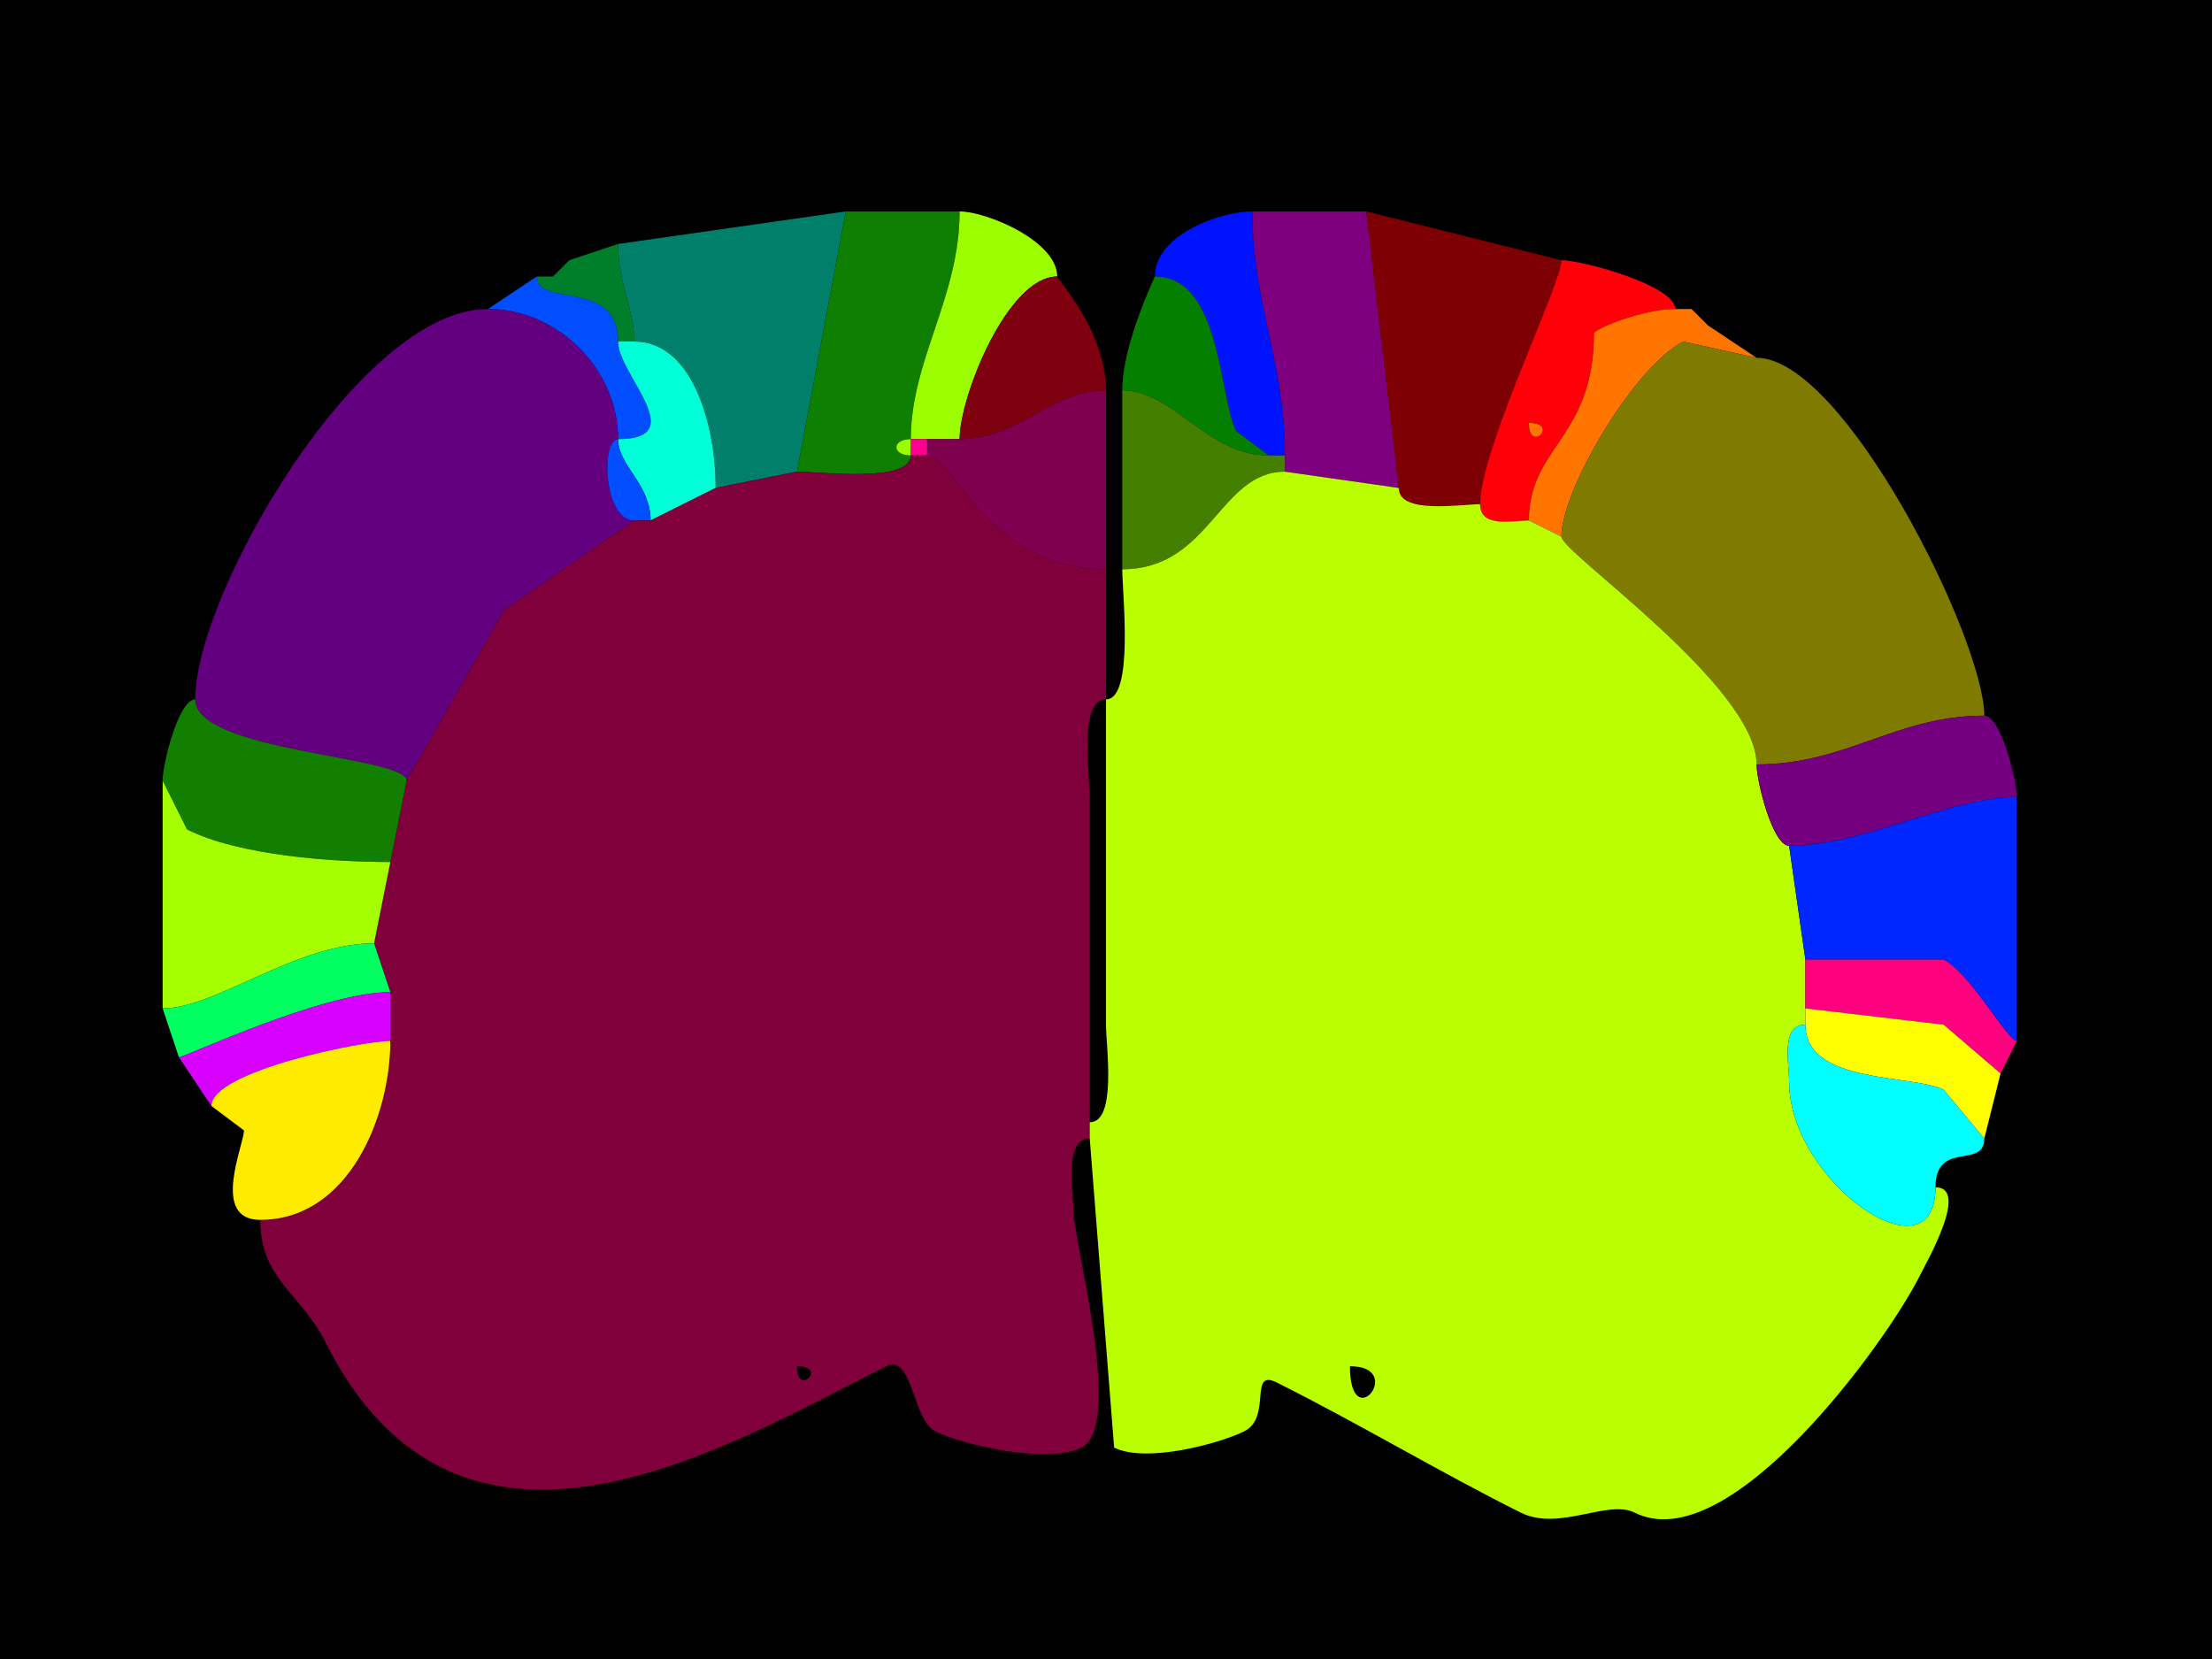 <svg xmlns="http://www.w3.org/2000/svg" xmlns:xlink="http://www.w3.org/1999/xlink" height="102" width="136">
<g>
<rect width="136" height="102" fill="#000000"  stroke-width="0" /> 
<path  fill="#007F6B" stroke-width="0" stroke="#007F6B" d = " M49 29 L44,30 C44,26.206 42.611,21 39,21 39,18.99 38,17.488 38,15 38,15 52,13 52,13 52,13 49,29 49,29  Z"/>

<path  fill="#0E7F00" stroke-width="0" stroke="#0E7F00" d = " M56 28 C56,29.714 50.406,29 49,29 49,29 52,13 52,13 52,13 59,13 59,13 59,18.264 56,22.167 56,27 54.814,27 54.814,28 56,28  Z"/>

<path  fill="#9CFF00" stroke-width="0" stroke="#9CFF00" d = " M57 27 L59,27 C59,24.39 61.952,17 65,17 65,14.822 60.664,13 59,13 59,18.264 56,22.167 56,27 56,27 57,27 57,27  Z"/>

<path  fill="#0013FF" stroke-width="0" stroke="#0013FF" d = " M78 28 L79,28 C79,22.206 77,18.671 77,13 75.016,13 71,14.444 71,17 75.088,17 74.932,24.365 76,26.5 76,26.5 78,28 78,28  Z"/>

<path  fill="#7F007F" stroke-width="0" stroke="#7F007F" d = " M79 29 L86,30 C86,30 84,13 84,13 84,13 77,13 77,13 77,18.671 79,22.206 79,28 79,28 79,29 79,29  Z"/>

<path  fill="#7F0004" stroke-width="0" stroke="#7F0004" d = " M86 30 C86,31.643 89.766,31 91,31 91,27.599 96,17.459 96,16 96,16 84,13 84,13 84,13 86,30 86,30  Z"/>

<path  fill="#007F2B" stroke-width="0" stroke="#007F2B" d = " M38 21 L39,21 C39,18.99 38,17.488 38,15 38,15 35,16 35,16 35,16 34,17 34,17 34,17 33,17 33,17 33,18.927 38,17.106 38,21  Z"/>

<path  fill="#004EFF" stroke-width="0" stroke="#004EFF" d = " M35 16 L34,17 C34,17 35,16 35,16  Z"/>

<path  fill-rule="evenodd" fill="#FF0009" stroke-width="0" stroke="#FF0009" d = " M94 26 C94,27.93 95.93,26 94,26  M91 31 C91,32.473 92.952,32 94,32 94,27.463 98,26.927 98,20.5 98,20.232 100.972,19 103,19 103,17.57 97.345,16 96,16 96,17.459 91,27.599 91,31  Z"/>

<path  fill="#004EFF" stroke-width="0" stroke="#004EFF" d = " M38 21 C38,23.02 42.529,27 38,27 38,22.693 34.272,19 30,19 30,19 33,17 33,17 33,18.927 38,17.106 38,21  Z"/>

<path  fill="#7F000E" stroke-width="0" stroke="#7F000E" d = " M68 24 C64.609,24 62.647,27 59,27 59,24.39 61.952,17 65,17 65,17.189 68,20.333 68,24  Z"/>

<path  fill="#047F00" stroke-width="0" stroke="#047F00" d = " M69 24 C72.163,24 74.21,28 78,28 78,28 76,26.5 76,26.5 74.932,24.365 75.088,17 71,17 71,17.062 69,21.154 69,24  Z"/>

<path  fill="#62007F" stroke-width="0" stroke="#62007F" d = " M12 43 C12,46.23 25,46.477 25,48 25,48 31,37.5 31,37.5 31,37.5 39,32 39,32 37.077,32 36.938,27 38,27 38,22.693 34.272,19 30,19 22.081,19 12,36.539 12,43  Z"/>

<path  fill="#FF7500" stroke-width="0" stroke="#FF7500" d = " M94 32 L96,33 C96,30.083 100.535,22.483 103.5,21 103.5,21 108,22 108,22 108,22 105,20 105,20 105,20 104,19 104,19 104,19 103,19 103,19 100.972,19 98,20.232 98,20.5 98,26.927 94,27.463 94,32  Z"/>

<path  fill="#FF0009" stroke-width="0" stroke="#FF0009" d = " M104 19 L105,20 C105,20 104,19 104,19  Z"/>

<path  fill="#00FFD7" stroke-width="0" stroke="#00FFD7" d = " M44 30 L40,32 C40,29.75 38,28.624 38,27 42.529,27 38,23.02 38,21 38,21 39,21 39,21 42.611,21 44,26.206 44,30  Z"/>

<path  fill="#7F7A00" stroke-width="0" stroke="#7F7A00" d = " M122 44 C116.565,44 113.553,47 108,47 108,42.203 96,33.958 96,33 96,30.083 100.535,22.483 103.5,21 103.5,21 108,22 108,22 113.381,22 122,39.332 122,44  Z"/>

<path  fill="#7F004E" stroke-width="0" stroke="#7F004E" d = " M57 28 C58.569,28 60.801,35 68,35 68,35 68,24 68,24 64.609,24 62.647,27 59,27 59,27 57,27 57,27 57,27 57,28 57,28  Z"/>

<path  fill="#447F00" stroke-width="0" stroke="#447F00" d = " M79 29 C74.97,29 74.409,35 69,35 69,35 69,24 69,24 72.163,24 74.21,28 78,28 78,28 79,28 79,28 79,28 79,29 79,29  Z"/>

<path  fill="#FF7500" stroke-width="0" stroke="#FF7500" d = " M94 26 C94,27.93 95.93,26 94,26  Z"/>

<path  fill="#004EFF" stroke-width="0" stroke="#004EFF" d = " M39 32 L40,32 C40,29.75 38,28.624 38,27 36.938,27 37.077,32 39,32  Z"/>

<path  fill="#9CFF00" stroke-width="0" stroke="#9CFF00" d = " M56 27 C54.814,27 54.814,28 56,28 56,28 56,27 56,27  Z"/>

<path  fill="#FF0092" stroke-width="0" stroke="#FF0092" d = " M56 28 L57,28 C57,28 57,27 57,27 57,27 56,27 56,27 56,27 56,28 56,28  Z"/>

<path  fill-rule="evenodd" fill="#7F003A" stroke-width="0" stroke="#7F003A" d = " M49 84 C49,85.93 50.93,84 49,84  M67 70 C65.385,70 66,73.31 66,74.5 66,76.247 69.134,87.683 66.5,89 64.389,90.056 59.127,88.814 57.5,88 56.101,87.3 56.104,83.198 54.5,84 44.819,88.841 28.288,99.076 20,82.5 18.529,79.558 16,78.651 16,75 21.459,75 24,68.609 24,64 24,64 24,61 24,61 24,61 23,58 23,58 23,58 24,53 24,53 24,53 25,48 25,48 25,48 31,37.5 31,37.5 31,37.5 39,32 39,32 39,32 40,32 40,32 40,32 44,30 44,30 44,30 49,29 49,29 50.406,29 56,29.714 56,28 56,28 57,28 57,28 58.569,28 60.801,35 68,35 68,35 68,43 68,43 66.316,43 67,47.679 67,49 67,49 67,69 67,69 67,69 67,70 67,70  Z"/>

<path  fill-rule="evenodd" fill="#BAFF00" stroke-width="0" stroke="#BAFF00" d = " M83 84 C83,88.365 86.478,84 83,84  M67 70 L68.5,89 C70.466,89.983 75.012,88.744 76.5,88 78.224,87.138 76.747,84.124 78.5,85 83.518,87.509 88.442,90.471 93.5,93 95.848,94.174 98.839,92.17 100.5,93 106.345,95.922 116.051,82.399 118,78.5 118.457,77.586 121.104,73 119,73 119,78.881 110,72.662 110,66.5 110,65.402 109.466,63 111,63 111,63 111,62 111,62 111,62 111,59 111,59 111,59 110,52 110,52 108.986,52 108,48.041 108,47 108,42.203 96,33.958 96,33 96,33 94,32 94,32 92.952,32 91,32.473 91,31 89.766,31 86,31.643 86,30 86,30 79,29 79,29 74.97,29 74.409,35 69,35 69,36.49 69.735,43 68,43 68,43 68,63 68,63 68,64.321 68.684,69 67,69 67,69 67,70 67,70  Z"/>

<path  fill="#137F00" stroke-width="0" stroke="#137F00" d = " M25 48 L24,53 C20.464,53 14.729,52.614 11.5,51 11.5,51 10,48 10,48 10,46.959 10.986,43 12,43 12,46.23 25,46.477 25,48  Z"/>

<path  fill="#75007F" stroke-width="0" stroke="#75007F" d = " M124 49 C119.919,49 114.598,52 110,52 108.986,52 108,48.041 108,47 113.553,47 116.565,44 122,44 123.014,44 124,47.959 124,49  Z"/>

<path  fill="#A6FF00" stroke-width="0" stroke="#A6FF00" d = " M23 58 C18.173,58 13.271,62 10,62 10,56.884 10,52.996 10,48 10,48 11.5,51 11.5,51 14.729,52.614 20.464,53 24,53 24,53 23,58 23,58  Z"/>

<path  fill="#0027FF" stroke-width="0" stroke="#0027FF" d = " M111 59 L119.5,59 C121.115,59.807 123.432,64 124,64 124,59.56 124,53.44 124,49 119.919,49 114.598,52 110,52 110,52 111,59 111,59  Z"/>

<path  fill="#00FF61" stroke-width="0" stroke="#00FF61" d = " M10 62 L11,65 C11.37,65 19.818,61 24,61 24,61 23,58 23,58 18.173,58 13.271,62 10,62  Z"/>

<path  fill="#FF007F" stroke-width="0" stroke="#FF007F" d = " M124 64 L123,66 C123,66 119.5,63 119.5,63 119.5,63 111,62 111,62 111,62 111,59 111,59 111,59 119.5,59 119.5,59 121.115,59.807 123.432,64 124,64  Z"/>

<path  fill="#D700FF" stroke-width="0" stroke="#D700FF" d = " M11 65 L13,68 C13,65.87 22.237,64 24,64 24,64 24,61 24,61 19.818,61 11.37,65 11,65  Z"/>

<path  fill="#FFFF00" stroke-width="0" stroke="#FFFF00" d = " M123 66 L122,70 C122,70 119.5,67 119.5,67 117.568,66.034 111,66.681 111,63 111,63 111,62 111,62 111,62 119.5,63 119.5,63 119.5,63 123,66 123,66  Z"/>

<path  fill="#00FFFF" stroke-width="0" stroke="#00FFFF" d = " M122 70 C122,71.916 119,70.07 119,73 119,78.881 110,72.662 110,66.5 110,65.402 109.466,63 111,63 111,66.681 117.568,66.034 119.5,67 119.5,67 122,70 122,70  Z"/>

<path  fill="#FFEB00" stroke-width="0" stroke="#FFEB00" d = " M13 68 L15,69.5 C15,70.394 12.925,75 16,75 21.459,75 24,68.609 24,64 22.237,64 13,65.87 13,68  Z"/>

</g>
</svg>

